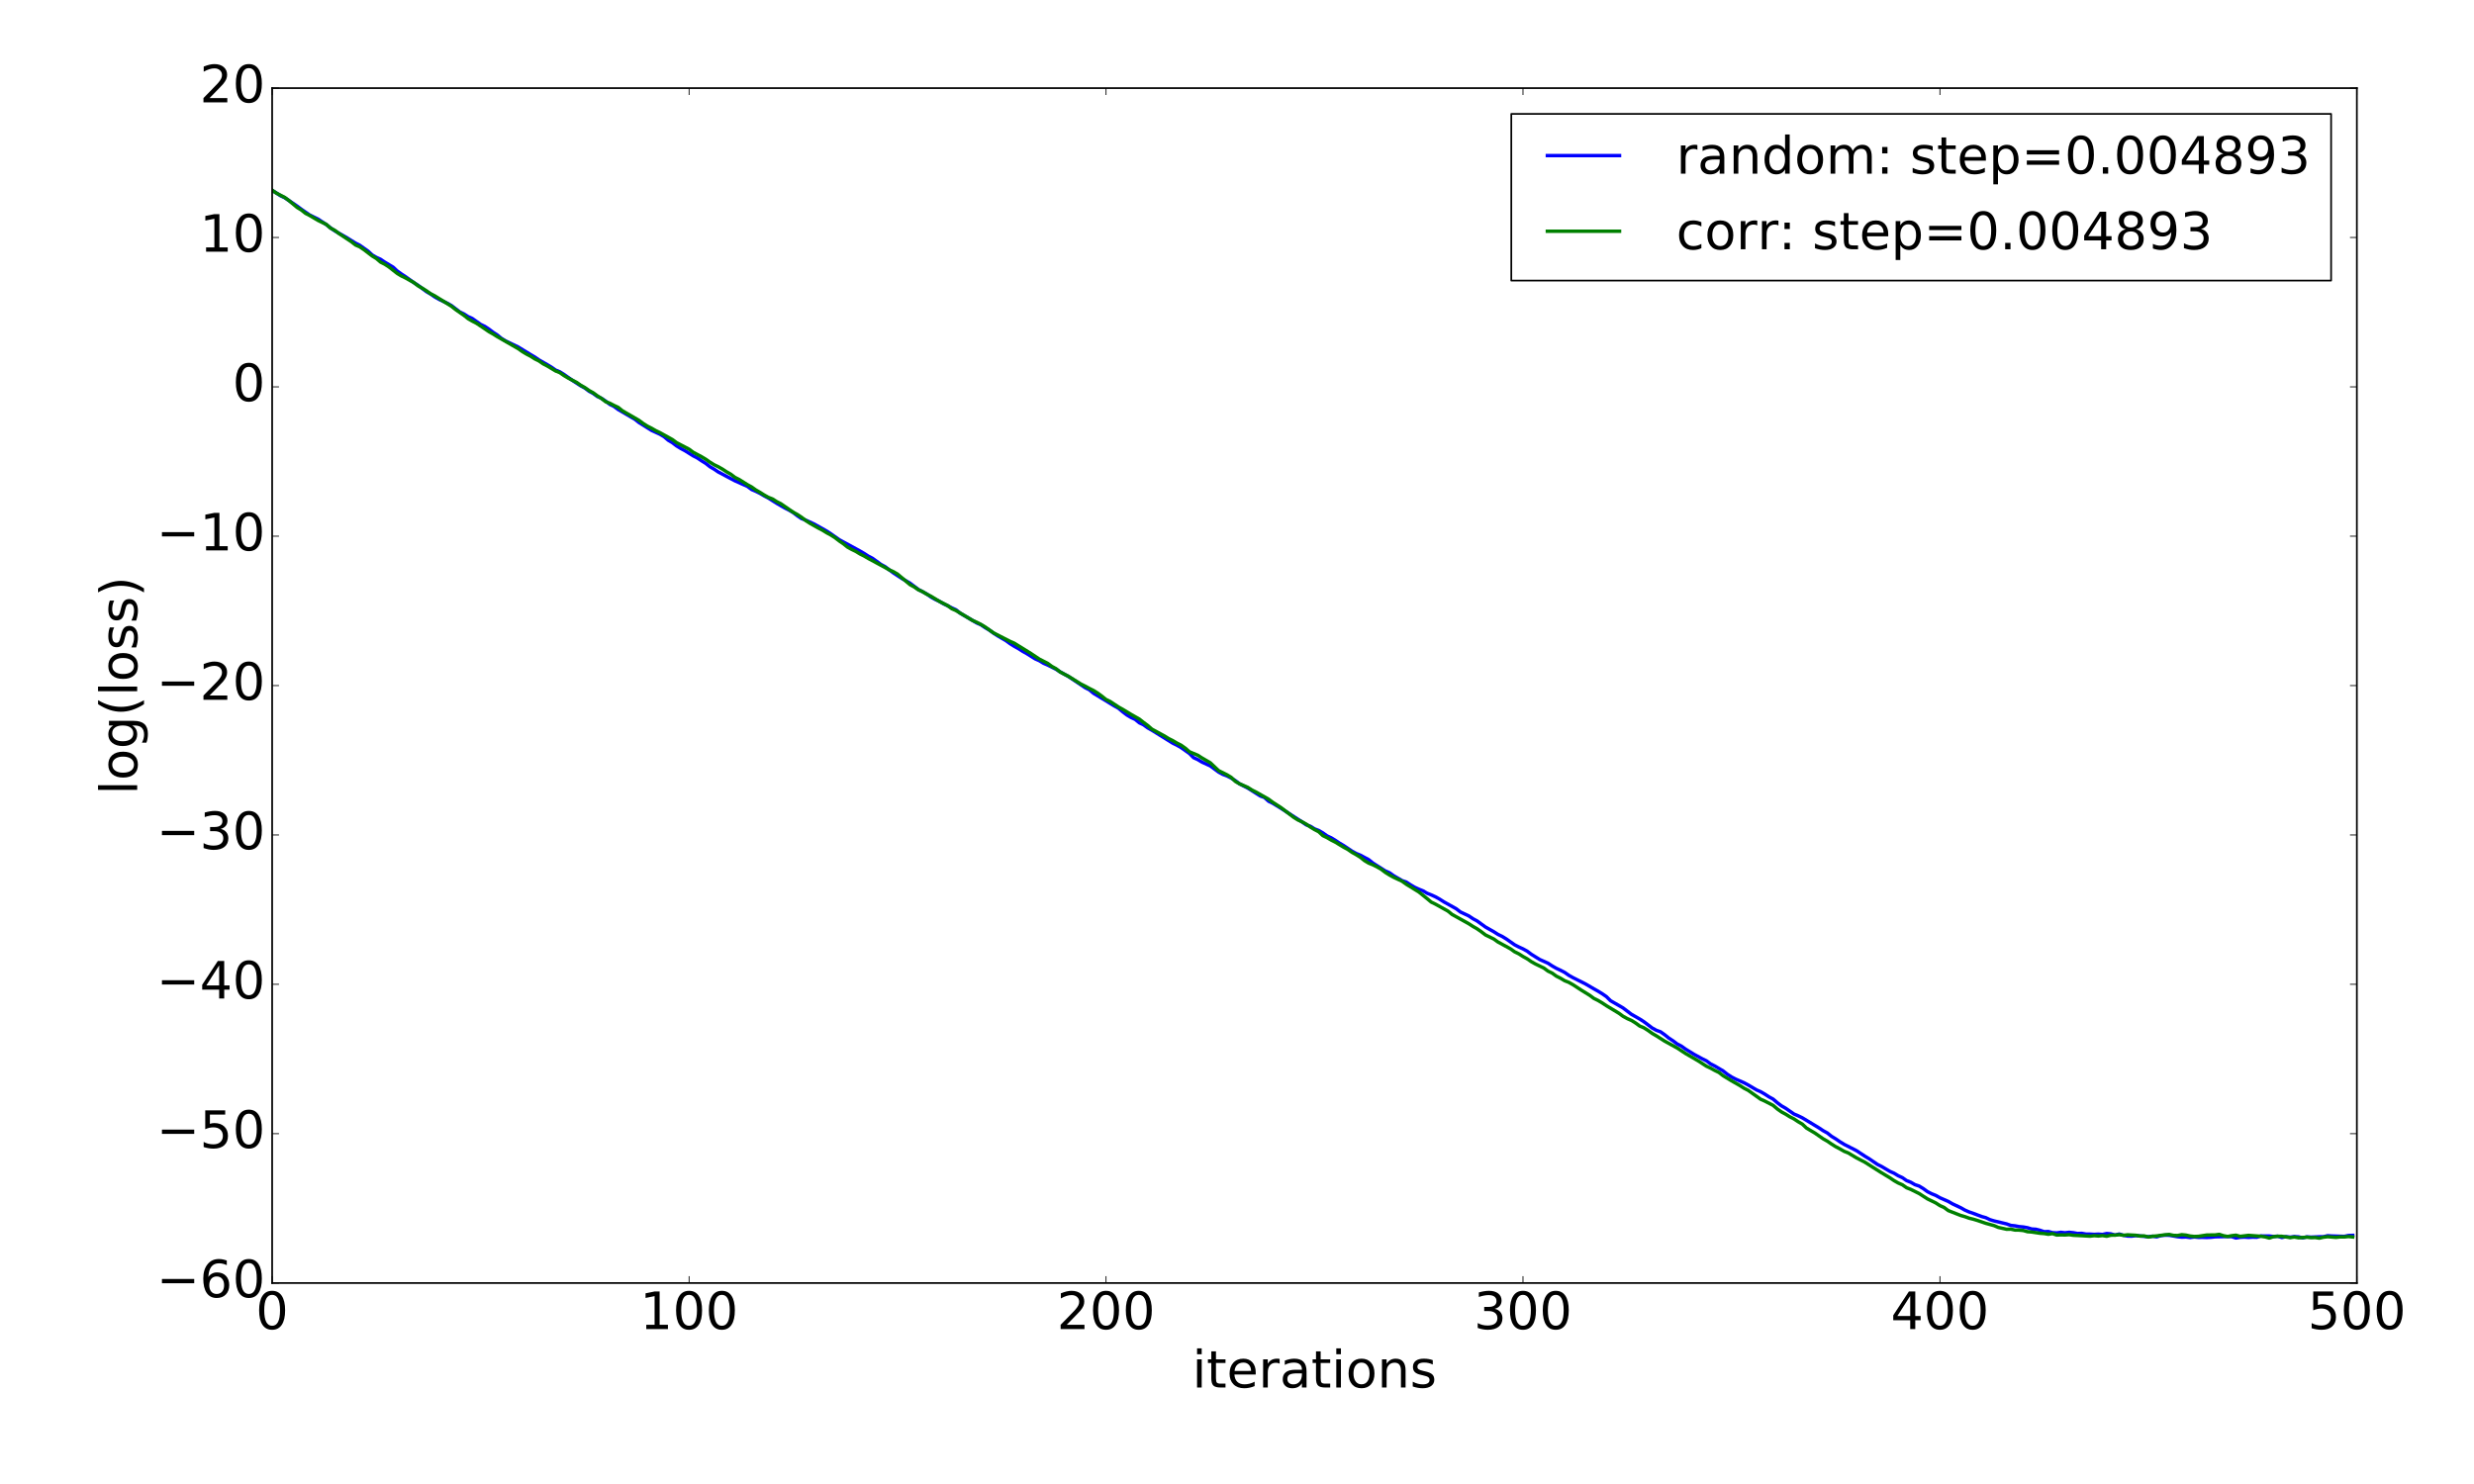 <?xml version="1.0" encoding="utf-8" standalone="no"?>
<!DOCTYPE svg PUBLIC "-//W3C//DTD SVG 1.1//EN"
  "http://www.w3.org/Graphics/SVG/1.1/DTD/svg11.dtd">
<!-- Created with matplotlib (http://matplotlib.org/) -->
<svg height="864pt" version="1.1" viewBox="0 0 1440 864" width="1440pt" xmlns="http://www.w3.org/2000/svg" xmlns:xlink="http://www.w3.org/1999/xlink">
 <defs>
  <style type="text/css">
*{stroke-linecap:butt;stroke-linejoin:round;stroke-miterlimit:100000;}
  </style>
 </defs>
 <g id="figure_1">
  <g id="patch_1">
   <path d="M 0 864 
L 1440 864 
L 1440 0 
L 0 0 
z
" style="fill:#ffffff;"/>
  </g>
  <g id="axes_1">
   <g id="patch_2">
    <path d="M 158.4 747 
L 1371.825 747 
L 1371.825 51.3 
L 158.4 51.3 
z
" style="fill:#ffffff;"/>
   </g>
   <g id="line2d_1">
    <path clip-path="url(#pa717df3490)" d="M 158.4 110.911 
L 160.827 112.339 
L 163.254 113.948 
L 165.681 115.076 
L 172.961 120.017 
L 175.388 121.822 
L 180.242 125.185 
L 185.095 127.55 
L 189.949 130.765 
L 192.376 132.673 
L 194.803 134.367 
L 202.083 138.533 
L 206.937 141.561 
L 209.364 142.785 
L 214.218 146.228 
L 216.644 148.445 
L 219.071 149.866 
L 221.498 150.966 
L 223.925 152.605 
L 228.779 155.528 
L 231.206 157.791 
L 233.632 159.522 
L 236.059 161.106 
L 240.913 164.573 
L 243.34 166.112 
L 248.193 169.77 
L 250.62 171.176 
L 253.047 172.857 
L 255.474 174.252 
L 260.328 176.541 
L 262.755 177.911 
L 267.608 181.632 
L 270.035 182.785 
L 272.462 184.354 
L 274.889 185.439 
L 279.743 188.875 
L 282.169 190.03 
L 284.596 191.643 
L 287.023 193.47 
L 289.45 195.059 
L 291.877 197.036 
L 294.304 198.512 
L 301.584 202.005 
L 308.865 206.463 
L 311.292 207.893 
L 313.718 209.556 
L 318.572 212.337 
L 320.999 213.797 
L 323.426 215.497 
L 325.853 216.487 
L 328.279 218.009 
L 333.133 221.452 
L 337.987 224.597 
L 340.414 225.904 
L 342.841 227.753 
L 345.267 229.065 
L 347.694 230.824 
L 350.121 231.926 
L 352.548 233.556 
L 354.975 235.44 
L 357.402 236.631 
L 359.829 238.432 
L 369.536 244.102 
L 371.963 246.018 
L 379.243 250.574 
L 384.097 252.792 
L 386.524 254.234 
L 388.951 256.301 
L 391.378 257.738 
L 393.804 259.614 
L 396.231 261.094 
L 398.658 262.386 
L 403.512 265.411 
L 405.939 266.653 
L 408.366 268.287 
L 410.792 269.787 
L 413.219 271.716 
L 415.646 273.149 
L 418.073 274.795 
L 425.353 278.658 
L 427.78 279.932 
L 435.061 283.179 
L 437.488 284.991 
L 439.915 286.032 
L 442.341 287.23 
L 444.768 288.671 
L 447.195 289.934 
L 452.049 293.003 
L 456.903 295.798 
L 459.329 297.031 
L 461.756 298.467 
L 464.183 300.343 
L 466.61 301.962 
L 469.037 302.87 
L 473.89 305.109 
L 478.744 307.815 
L 481.171 309.203 
L 483.598 310.778 
L 488.452 314.207 
L 500.586 320.825 
L 503.013 322.248 
L 505.44 323.825 
L 507.866 325.073 
L 512.72 328.599 
L 515.147 329.901 
L 520.001 333.555 
L 524.854 336.737 
L 529.708 339.553 
L 534.562 343.21 
L 539.415 345.826 
L 541.842 347.561 
L 544.269 348.94 
L 546.696 350.079 
L 549.123 351.504 
L 551.55 352.645 
L 553.977 353.917 
L 556.403 355.028 
L 558.83 356.971 
L 568.538 362.694 
L 570.965 363.756 
L 573.391 365.401 
L 575.818 366.84 
L 578.245 368.589 
L 580.672 370.173 
L 585.526 372.989 
L 587.952 374.764 
L 590.379 376.287 
L 592.806 377.63 
L 595.233 379.183 
L 597.66 380.543 
L 602.514 383.582 
L 604.94 384.654 
L 607.367 386.138 
L 609.794 387.179 
L 614.648 389.629 
L 617.075 391.18 
L 621.928 393.872 
L 631.636 400.375 
L 634.063 401.596 
L 636.489 403.621 
L 648.624 411.002 
L 651.051 412.362 
L 653.477 414.41 
L 655.904 416.269 
L 658.331 417.722 
L 660.758 418.844 
L 663.185 420.842 
L 665.612 421.994 
L 668.038 423.77 
L 670.465 425.141 
L 682.6 432.671 
L 685.026 433.843 
L 687.453 435.241 
L 692.307 438.673 
L 694.734 441.113 
L 697.161 442.233 
L 699.588 443.691 
L 704.441 445.91 
L 709.295 449.496 
L 711.722 450.828 
L 714.149 451.732 
L 716.576 452.979 
L 719.002 454.475 
L 721.429 456.342 
L 726.283 458.819 
L 733.563 463.42 
L 735.99 464.306 
L 738.417 466.5 
L 740.844 467.684 
L 745.698 470.662 
L 757.832 478.51 
L 760.259 480.212 
L 762.686 481.062 
L 765.112 482.566 
L 767.539 483.509 
L 769.966 484.925 
L 772.393 486.664 
L 774.82 487.786 
L 777.247 489.261 
L 779.674 490.899 
L 782.1 492.315 
L 786.954 495.566 
L 789.381 496.911 
L 791.808 497.908 
L 796.662 500.511 
L 799.088 502.478 
L 806.369 507.106 
L 808.796 508.161 
L 811.223 509.888 
L 816.076 512.708 
L 818.503 513.53 
L 820.93 515.119 
L 823.357 516.554 
L 825.784 517.677 
L 828.211 518.638 
L 830.637 520.051 
L 833.064 521.026 
L 835.491 522.127 
L 837.918 523.478 
L 840.345 525.036 
L 847.625 529.103 
L 850.052 530.962 
L 854.906 533.247 
L 857.333 534.881 
L 859.76 536.193 
L 864.613 539.721 
L 869.467 542.454 
L 871.894 544.017 
L 874.321 545.186 
L 876.748 546.674 
L 881.601 550.081 
L 884.028 551.328 
L 886.455 552.438 
L 888.882 553.771 
L 891.309 555.587 
L 896.162 558.617 
L 901.016 560.787 
L 903.443 562.373 
L 905.87 563.764 
L 908.297 564.898 
L 910.723 566.157 
L 913.15 567.847 
L 915.577 569.215 
L 922.858 572.874 
L 927.711 575.708 
L 930.138 577.067 
L 932.565 578.557 
L 934.992 580.228 
L 937.419 582.624 
L 942.273 585.418 
L 944.699 586.835 
L 949.553 590.518 
L 954.407 593.29 
L 956.834 594.85 
L 961.687 598.523 
L 964.114 599.859 
L 966.541 600.73 
L 968.968 602.46 
L 971.395 604.417 
L 973.822 606.001 
L 976.248 607.83 
L 978.675 609.075 
L 981.102 610.817 
L 985.956 613.802 
L 990.81 616.449 
L 993.236 617.624 
L 995.663 619.432 
L 998.09 620.632 
L 1002.944 623.504 
L 1005.371 625.419 
L 1007.798 627.002 
L 1010.224 628.263 
L 1015.078 630.374 
L 1017.505 631.667 
L 1022.359 634.542 
L 1024.785 635.601 
L 1027.212 637.011 
L 1029.639 638.595 
L 1032.066 639.92 
L 1034.493 642.018 
L 1036.92 643.839 
L 1039.347 645.232 
L 1044.2 648.598 
L 1046.627 649.633 
L 1049.054 650.809 
L 1058.761 656.681 
L 1061.188 658.3 
L 1063.615 659.637 
L 1066.042 661.572 
L 1068.469 663.056 
L 1070.896 664.716 
L 1073.322 666.216 
L 1080.603 669.938 
L 1085.457 673.143 
L 1087.884 674.6 
L 1092.737 677.906 
L 1095.164 679.128 
L 1100.018 681.992 
L 1102.445 683.061 
L 1104.871 684.536 
L 1107.298 685.642 
L 1109.725 687.353 
L 1112.152 688.305 
L 1114.579 689.712 
L 1117.006 690.528 
L 1119.433 691.989 
L 1121.859 693.766 
L 1124.286 695 
L 1126.713 695.977 
L 1129.14 697.35 
L 1133.994 699.478 
L 1136.421 700.876 
L 1141.274 703.158 
L 1143.701 704.55 
L 1146.128 705.607 
L 1148.555 706.435 
L 1153.409 708.276 
L 1155.835 708.939 
L 1158.262 710.109 
L 1160.689 710.839 
L 1167.97 712.57 
L 1170.396 713.446 
L 1172.823 713.685 
L 1175.25 714.146 
L 1177.677 714.36 
L 1180.104 714.792 
L 1182.531 715.524 
L 1184.958 715.679 
L 1187.384 716.269 
L 1189.811 717.102 
L 1192.238 717.007 
L 1194.665 717.667 
L 1197.092 717.815 
L 1199.519 717.47 
L 1201.946 717.737 
L 1204.372 717.455 
L 1206.799 717.698 
L 1209.226 718.158 
L 1211.653 718.057 
L 1214.08 718.488 
L 1216.507 718.516 
L 1218.933 718.659 
L 1221.36 718.532 
L 1223.787 718.711 
L 1226.214 718.172 
L 1228.641 718.376 
L 1231.068 719.072 
L 1233.495 718.471 
L 1235.921 719.183 
L 1238.348 719.637 
L 1240.775 719.697 
L 1243.202 719.381 
L 1250.483 720.049 
L 1252.909 719.723 
L 1255.336 720.101 
L 1257.763 719.356 
L 1260.19 719.155 
L 1262.617 719.181 
L 1267.47 720.027 
L 1269.897 720.285 
L 1272.324 720.184 
L 1274.751 720.494 
L 1277.178 720.185 
L 1279.605 720.419 
L 1282.032 720.386 
L 1284.458 720.465 
L 1286.885 720.356 
L 1289.312 720.079 
L 1296.593 719.919 
L 1299.02 719.99 
L 1301.446 720.781 
L 1303.873 720.378 
L 1306.3 720.246 
L 1308.727 720.426 
L 1311.154 720.265 
L 1313.581 720.334 
L 1316.007 719.592 
L 1320.861 719.625 
L 1323.288 719.901 
L 1325.715 719.703 
L 1328.142 720.489 
L 1330.569 719.998 
L 1332.995 720.28 
L 1335.422 719.963 
L 1337.849 720.107 
L 1340.276 720.687 
L 1342.703 720.105 
L 1345.13 720.265 
L 1349.983 720.059 
L 1352.41 720.038 
L 1354.837 719.446 
L 1357.264 719.609 
L 1364.544 719.832 
L 1366.971 719.309 
L 1369.398 719.236 
L 1369.398 719.236 
" style="fill:none;stroke:#0000ff;stroke-linecap:square;stroke-width:2.0;"/>
   </g>
   <g id="line2d_2">
    <path clip-path="url(#pa717df3490)" d="M 158.4 110.712 
L 160.827 112.415 
L 165.681 114.903 
L 168.107 116.7 
L 172.961 120.783 
L 175.388 122.25 
L 177.815 124.202 
L 180.242 125.435 
L 185.095 128.319 
L 189.949 130.663 
L 192.376 132.827 
L 194.803 134.074 
L 197.23 135.93 
L 204.51 140.735 
L 206.937 142.644 
L 209.364 143.694 
L 211.791 145.328 
L 216.644 149.041 
L 219.071 150.513 
L 221.498 152.599 
L 223.925 153.815 
L 226.352 155.396 
L 231.206 159.191 
L 233.632 160.666 
L 236.059 161.835 
L 240.913 164.531 
L 243.34 166.414 
L 245.767 167.779 
L 248.193 169.299 
L 250.62 170.997 
L 253.047 172.239 
L 260.328 176.777 
L 262.755 178.298 
L 265.181 180.222 
L 270.035 183.608 
L 272.462 185.543 
L 274.889 186.947 
L 277.316 188.203 
L 282.169 191.437 
L 284.596 193.107 
L 287.023 194.472 
L 289.45 196.015 
L 301.584 202.968 
L 304.011 204.675 
L 306.438 206.143 
L 308.865 207.399 
L 311.292 208.956 
L 313.718 210.154 
L 316.145 211.825 
L 318.572 213.091 
L 323.426 215.998 
L 325.853 216.969 
L 328.279 218.662 
L 330.706 220.105 
L 335.56 222.598 
L 337.987 224.283 
L 340.414 225.651 
L 342.841 227.338 
L 345.267 228.68 
L 347.694 230.466 
L 350.121 232.006 
L 352.548 233.898 
L 354.975 234.773 
L 357.402 236.045 
L 359.829 237.179 
L 362.255 239.147 
L 371.963 244.767 
L 374.39 246.581 
L 376.817 248.105 
L 379.243 249.323 
L 381.67 250.73 
L 384.097 251.883 
L 388.951 254.572 
L 391.378 255.921 
L 393.804 257.723 
L 401.085 261.534 
L 403.512 263.337 
L 408.366 265.923 
L 410.792 267.375 
L 413.219 269.081 
L 415.646 270.578 
L 418.073 271.742 
L 420.5 273.117 
L 422.927 274.718 
L 425.353 276.088 
L 427.78 277.936 
L 430.207 279.152 
L 435.061 282.206 
L 437.488 283.521 
L 439.915 285.261 
L 442.341 286.65 
L 444.768 288.181 
L 447.195 289.552 
L 449.622 290.491 
L 452.049 292.042 
L 454.476 293.259 
L 459.329 296.609 
L 461.756 298.258 
L 464.183 299.596 
L 466.61 301.205 
L 469.037 303.115 
L 471.464 304.696 
L 476.317 307.429 
L 478.744 308.686 
L 481.171 310.184 
L 483.598 311.497 
L 486.025 313.038 
L 488.452 314.927 
L 490.878 316.568 
L 493.305 318.525 
L 495.732 319.873 
L 498.159 321.04 
L 500.586 322.534 
L 503.013 323.737 
L 505.44 325.173 
L 515.147 330.396 
L 517.574 331.767 
L 520.001 332.83 
L 522.428 334.25 
L 529.708 340.413 
L 532.135 341.725 
L 534.562 343.409 
L 536.989 344.453 
L 539.415 345.951 
L 541.842 347.122 
L 546.696 350.088 
L 551.55 352.575 
L 553.977 354.393 
L 556.403 355.458 
L 566.111 361.258 
L 568.538 362.315 
L 570.965 363.541 
L 573.391 365 
L 578.245 368.451 
L 587.952 373.435 
L 590.379 374.484 
L 600.087 380.499 
L 604.94 383.73 
L 609.794 386.196 
L 612.221 387.983 
L 614.648 389.314 
L 617.075 391.248 
L 621.928 393.772 
L 629.209 398.29 
L 631.636 399.484 
L 634.063 400.813 
L 636.489 402.011 
L 638.916 403.548 
L 641.343 405.316 
L 643.77 407.266 
L 646.197 408.428 
L 651.051 411.644 
L 653.477 412.986 
L 658.331 415.927 
L 663.185 418.684 
L 665.612 420.612 
L 668.038 422.398 
L 670.465 424.515 
L 675.319 427.163 
L 677.746 428.473 
L 680.173 429.987 
L 682.6 431.19 
L 685.026 432.635 
L 687.453 433.856 
L 689.88 435.579 
L 692.307 437.685 
L 697.161 439.713 
L 699.588 441.273 
L 704.441 444.087 
L 709.295 448.665 
L 714.149 451.081 
L 716.576 452.546 
L 719.002 454.922 
L 721.429 456.305 
L 726.283 458.417 
L 728.71 459.973 
L 731.137 461.176 
L 738.417 465.315 
L 740.844 467.12 
L 745.698 470.263 
L 752.978 475.838 
L 755.405 477.365 
L 757.832 478.47 
L 760.259 479.787 
L 762.686 481.507 
L 765.112 482.971 
L 767.539 484.239 
L 769.966 486.507 
L 772.393 487.663 
L 774.82 489.089 
L 777.247 490.316 
L 782.1 493.261 
L 784.527 494.575 
L 786.954 496.248 
L 789.381 497.608 
L 791.808 499.124 
L 794.235 501.07 
L 796.662 502.518 
L 799.088 503.496 
L 801.515 504.712 
L 803.942 506.105 
L 806.369 507.949 
L 808.796 509.454 
L 811.223 510.794 
L 816.076 513.051 
L 818.503 514.807 
L 825.784 519.282 
L 830.637 523.18 
L 833.064 525.216 
L 835.491 526.392 
L 842.772 530.441 
L 845.199 532.418 
L 854.906 537.8 
L 857.333 539.373 
L 859.76 540.766 
L 862.187 542.46 
L 864.613 544.325 
L 869.467 546.706 
L 871.894 548.443 
L 879.174 552.417 
L 881.601 554.145 
L 884.028 555.334 
L 886.455 556.879 
L 888.882 558.226 
L 891.309 559.895 
L 893.736 561.254 
L 898.589 563.591 
L 901.016 565.392 
L 903.443 566.556 
L 905.87 568.318 
L 908.297 569.537 
L 910.723 570.984 
L 913.15 571.945 
L 915.577 573.325 
L 920.431 576.483 
L 925.285 579.481 
L 927.711 581.275 
L 930.138 582.475 
L 932.565 583.913 
L 934.992 585.522 
L 942.273 589.918 
L 944.699 591.694 
L 947.126 593.03 
L 949.553 594.097 
L 951.98 595.596 
L 954.407 597.373 
L 956.834 598.39 
L 959.26 599.935 
L 961.687 601.677 
L 964.114 603.1 
L 968.968 606.187 
L 976.248 610.179 
L 981.102 613.379 
L 988.383 617.611 
L 993.236 620.755 
L 995.663 621.89 
L 998.09 623.227 
L 1000.517 624.402 
L 1002.944 626.295 
L 1007.798 629.236 
L 1012.651 631.993 
L 1015.078 633.551 
L 1017.505 634.802 
L 1024.785 639.989 
L 1027.212 641.058 
L 1032.066 643.577 
L 1034.493 645.659 
L 1036.92 647.377 
L 1039.347 648.691 
L 1041.773 650.21 
L 1044.2 651.448 
L 1046.627 653.069 
L 1049.054 654.478 
L 1051.481 656.788 
L 1056.334 659.651 
L 1061.188 663.029 
L 1063.615 664.407 
L 1066.042 666.08 
L 1068.469 667.604 
L 1070.896 668.866 
L 1073.322 670.277 
L 1075.749 671.241 
L 1080.603 674.141 
L 1085.457 676.648 
L 1090.31 679.742 
L 1095.164 682.809 
L 1100.018 685.721 
L 1102.445 687.378 
L 1104.871 688.755 
L 1107.298 689.807 
L 1109.725 691.515 
L 1112.152 692.471 
L 1117.006 694.872 
L 1121.859 697.992 
L 1126.713 700.352 
L 1129.14 701.918 
L 1131.567 703.002 
L 1133.994 704.817 
L 1141.274 707.668 
L 1143.701 708.362 
L 1146.128 709.238 
L 1148.555 709.836 
L 1150.982 710.569 
L 1155.835 712.234 
L 1160.689 713.569 
L 1163.116 714.608 
L 1167.97 715.688 
L 1170.396 715.629 
L 1172.823 716.147 
L 1175.25 716.182 
L 1177.677 716.417 
L 1180.104 717.105 
L 1182.531 717.281 
L 1187.384 718.01 
L 1189.811 718.189 
L 1192.238 718.595 
L 1194.665 718.216 
L 1197.092 719.043 
L 1199.519 718.947 
L 1201.946 719.006 
L 1204.372 718.83 
L 1206.799 719.193 
L 1211.653 719.431 
L 1216.507 719.707 
L 1218.933 719.414 
L 1221.36 719.612 
L 1223.787 719.356 
L 1226.214 719.746 
L 1228.641 719.147 
L 1231.068 719.114 
L 1233.495 718.825 
L 1235.921 719.208 
L 1238.348 718.927 
L 1243.202 719.19 
L 1245.629 719.642 
L 1248.056 719.554 
L 1250.483 720.215 
L 1252.909 719.77 
L 1255.336 719.561 
L 1260.19 718.908 
L 1262.617 718.709 
L 1265.044 719.24 
L 1267.47 719.322 
L 1269.897 718.849 
L 1272.324 719.083 
L 1274.751 719.621 
L 1277.178 719.885 
L 1279.605 719.791 
L 1284.458 719.046 
L 1289.312 718.989 
L 1291.739 718.661 
L 1294.166 719.443 
L 1296.593 719.899 
L 1299.02 719.429 
L 1301.446 719.146 
L 1303.873 719.834 
L 1308.727 719.239 
L 1316.007 719.771 
L 1318.434 720.133 
L 1320.861 720.82 
L 1323.288 719.993 
L 1325.715 719.774 
L 1328.142 719.786 
L 1332.995 720.544 
L 1335.422 720.21 
L 1337.849 720.648 
L 1342.703 720.312 
L 1345.13 720.552 
L 1347.556 720.491 
L 1349.983 720.871 
L 1352.41 720.295 
L 1354.837 720.022 
L 1359.691 720.408 
L 1362.118 720.137 
L 1364.544 720.155 
L 1366.971 719.914 
L 1369.398 720.172 
L 1369.398 720.172 
" style="fill:none;stroke:#008000;stroke-linecap:square;stroke-width:2.0;"/>
   </g>
   <g id="patch_3">
    <path d="M 158.4 51.3 
L 1371.825 51.3 
" style="fill:none;stroke:#000000;stroke-linecap:square;stroke-linejoin:miter;"/>
   </g>
   <g id="patch_4">
    <path d="M 1371.825 747 
L 1371.825 51.3 
" style="fill:none;stroke:#000000;stroke-linecap:square;stroke-linejoin:miter;"/>
   </g>
   <g id="patch_5">
    <path d="M 158.4 747 
L 1371.825 747 
" style="fill:none;stroke:#000000;stroke-linecap:square;stroke-linejoin:miter;"/>
   </g>
   <g id="patch_6">
    <path d="M 158.4 747 
L 158.4 51.3 
" style="fill:none;stroke:#000000;stroke-linecap:square;stroke-linejoin:miter;"/>
   </g>
   <g id="matplotlib.axis_1">
    <g id="xtick_1">
     <g id="line2d_3">
      <defs>
       <path d="M 0 0 
L 0 -4 
" id="mb5f4d00de8" style="stroke:#000000;stroke-width:0.5;"/>
      </defs>
      <g>
       <use style="stroke:#000000;stroke-width:0.5;" x="158.4" xlink:href="#mb5f4d00de8" y="747.0"/>
      </g>
     </g>
     <g id="line2d_4">
      <defs>
       <path d="M 0 0 
L 0 4 
" id="m6bc906fb38" style="stroke:#000000;stroke-width:0.5;"/>
      </defs>
      <g>
       <use style="stroke:#000000;stroke-width:0.5;" x="158.4" xlink:href="#m6bc906fb38" y="51.3"/>
      </g>
     </g>
     <g id="text_1">
      <!-- 0 -->
      <defs>
       <path d="M 31.781 66.406 
Q 24.172 66.406 20.328 58.906 
Q 16.5 51.422 16.5 36.375 
Q 16.5 21.391 20.328 13.891 
Q 24.172 6.391 31.781 6.391 
Q 39.453 6.391 43.281 13.891 
Q 47.125 21.391 47.125 36.375 
Q 47.125 51.422 43.281 58.906 
Q 39.453 66.406 31.781 66.406 
M 31.781 74.219 
Q 44.047 74.219 50.516 64.516 
Q 56.984 54.828 56.984 36.375 
Q 56.984 17.969 50.516 8.266 
Q 44.047 -1.422 31.781 -1.422 
Q 19.531 -1.422 13.062 8.266 
Q 6.594 17.969 6.594 36.375 
Q 6.594 54.828 13.062 64.516 
Q 19.531 74.219 31.781 74.219 
" id="BitstreamVeraSans-Roman-30"/>
      </defs>
      <g transform="translate(148.856 773.795)scale(0.3 -0.3)">
       <use xlink:href="#BitstreamVeraSans-Roman-30"/>
      </g>
     </g>
    </g>
    <g id="xtick_2">
     <g id="line2d_5">
      <g>
       <use style="stroke:#000000;stroke-width:0.5;" x="401.085" xlink:href="#mb5f4d00de8" y="747.0"/>
      </g>
     </g>
     <g id="line2d_6">
      <g>
       <use style="stroke:#000000;stroke-width:0.5;" x="401.085" xlink:href="#m6bc906fb38" y="51.3"/>
      </g>
     </g>
     <g id="text_2">
      <!-- 100 -->
      <defs>
       <path d="M 12.406 8.297 
L 28.516 8.297 
L 28.516 63.922 
L 10.984 60.406 
L 10.984 69.391 
L 28.422 72.906 
L 38.281 72.906 
L 38.281 8.297 
L 54.391 8.297 
L 54.391 0 
L 12.406 0 
z
" id="BitstreamVeraSans-Roman-31"/>
      </defs>
      <g transform="translate(372.454 773.795)scale(0.3 -0.3)">
       <use xlink:href="#BitstreamVeraSans-Roman-31"/>
       <use x="63.623" xlink:href="#BitstreamVeraSans-Roman-30"/>
       <use x="127.246" xlink:href="#BitstreamVeraSans-Roman-30"/>
      </g>
     </g>
    </g>
    <g id="xtick_3">
     <g id="line2d_7">
      <g>
       <use style="stroke:#000000;stroke-width:0.5;" x="643.77" xlink:href="#mb5f4d00de8" y="747.0"/>
      </g>
     </g>
     <g id="line2d_8">
      <g>
       <use style="stroke:#000000;stroke-width:0.5;" x="643.77" xlink:href="#m6bc906fb38" y="51.3"/>
      </g>
     </g>
     <g id="text_3">
      <!-- 200 -->
      <defs>
       <path d="M 19.188 8.297 
L 53.609 8.297 
L 53.609 0 
L 7.328 0 
L 7.328 8.297 
Q 12.938 14.109 22.625 23.891 
Q 32.328 33.688 34.812 36.531 
Q 39.547 41.844 41.422 45.531 
Q 43.312 49.219 43.312 52.781 
Q 43.312 58.594 39.234 62.25 
Q 35.156 65.922 28.609 65.922 
Q 23.969 65.922 18.812 64.312 
Q 13.672 62.703 7.812 59.422 
L 7.812 69.391 
Q 13.766 71.781 18.938 73 
Q 24.125 74.219 28.422 74.219 
Q 39.75 74.219 46.484 68.547 
Q 53.219 62.891 53.219 53.422 
Q 53.219 48.922 51.531 44.891 
Q 49.859 40.875 45.406 35.406 
Q 44.188 33.984 37.641 27.219 
Q 31.109 20.453 19.188 8.297 
" id="BitstreamVeraSans-Roman-32"/>
      </defs>
      <g transform="translate(615.139 773.795)scale(0.3 -0.3)">
       <use xlink:href="#BitstreamVeraSans-Roman-32"/>
       <use x="63.623" xlink:href="#BitstreamVeraSans-Roman-30"/>
       <use x="127.246" xlink:href="#BitstreamVeraSans-Roman-30"/>
      </g>
     </g>
    </g>
    <g id="xtick_4">
     <g id="line2d_9">
      <g>
       <use style="stroke:#000000;stroke-width:0.5;" x="886.455" xlink:href="#mb5f4d00de8" y="747.0"/>
      </g>
     </g>
     <g id="line2d_10">
      <g>
       <use style="stroke:#000000;stroke-width:0.5;" x="886.455" xlink:href="#m6bc906fb38" y="51.3"/>
      </g>
     </g>
     <g id="text_4">
      <!-- 300 -->
      <defs>
       <path d="M 40.578 39.312 
Q 47.656 37.797 51.625 33 
Q 55.609 28.219 55.609 21.188 
Q 55.609 10.406 48.188 4.484 
Q 40.766 -1.422 27.094 -1.422 
Q 22.516 -1.422 17.656 -0.516 
Q 12.797 0.391 7.625 2.203 
L 7.625 11.719 
Q 11.719 9.328 16.594 8.109 
Q 21.484 6.891 26.812 6.891 
Q 36.078 6.891 40.938 10.547 
Q 45.797 14.203 45.797 21.188 
Q 45.797 27.641 41.281 31.266 
Q 36.766 34.906 28.719 34.906 
L 20.219 34.906 
L 20.219 43.016 
L 29.109 43.016 
Q 36.375 43.016 40.234 45.922 
Q 44.094 48.828 44.094 54.297 
Q 44.094 59.906 40.109 62.906 
Q 36.141 65.922 28.719 65.922 
Q 24.656 65.922 20.016 65.031 
Q 15.375 64.156 9.812 62.312 
L 9.812 71.094 
Q 15.438 72.656 20.344 73.438 
Q 25.25 74.219 29.594 74.219 
Q 40.828 74.219 47.359 69.109 
Q 53.906 64.016 53.906 55.328 
Q 53.906 49.266 50.438 45.094 
Q 46.969 40.922 40.578 39.312 
" id="BitstreamVeraSans-Roman-33"/>
      </defs>
      <g transform="translate(857.824 773.795)scale(0.3 -0.3)">
       <use xlink:href="#BitstreamVeraSans-Roman-33"/>
       <use x="63.623" xlink:href="#BitstreamVeraSans-Roman-30"/>
       <use x="127.246" xlink:href="#BitstreamVeraSans-Roman-30"/>
      </g>
     </g>
    </g>
    <g id="xtick_5">
     <g id="line2d_11">
      <g>
       <use style="stroke:#000000;stroke-width:0.5;" x="1129.14" xlink:href="#mb5f4d00de8" y="747.0"/>
      </g>
     </g>
     <g id="line2d_12">
      <g>
       <use style="stroke:#000000;stroke-width:0.5;" x="1129.14" xlink:href="#m6bc906fb38" y="51.3"/>
      </g>
     </g>
     <g id="text_5">
      <!-- 400 -->
      <defs>
       <path d="M 37.797 64.312 
L 12.891 25.391 
L 37.797 25.391 
z
M 35.203 72.906 
L 47.609 72.906 
L 47.609 25.391 
L 58.016 25.391 
L 58.016 17.188 
L 47.609 17.188 
L 47.609 0 
L 37.797 0 
L 37.797 17.188 
L 4.891 17.188 
L 4.891 26.703 
z
" id="BitstreamVeraSans-Roman-34"/>
      </defs>
      <g transform="translate(1100.509 773.795)scale(0.3 -0.3)">
       <use xlink:href="#BitstreamVeraSans-Roman-34"/>
       <use x="63.623" xlink:href="#BitstreamVeraSans-Roman-30"/>
       <use x="127.246" xlink:href="#BitstreamVeraSans-Roman-30"/>
      </g>
     </g>
    </g>
    <g id="xtick_6">
     <g id="line2d_13">
      <g>
       <use style="stroke:#000000;stroke-width:0.5;" x="1371.825" xlink:href="#mb5f4d00de8" y="747.0"/>
      </g>
     </g>
     <g id="line2d_14">
      <g>
       <use style="stroke:#000000;stroke-width:0.5;" x="1371.825" xlink:href="#m6bc906fb38" y="51.3"/>
      </g>
     </g>
     <g id="text_6">
      <!-- 500 -->
      <defs>
       <path d="M 10.797 72.906 
L 49.516 72.906 
L 49.516 64.594 
L 19.828 64.594 
L 19.828 46.734 
Q 21.969 47.469 24.109 47.828 
Q 26.266 48.188 28.422 48.188 
Q 40.625 48.188 47.75 41.5 
Q 54.891 34.812 54.891 23.391 
Q 54.891 11.625 47.562 5.094 
Q 40.234 -1.422 26.906 -1.422 
Q 22.312 -1.422 17.547 -0.641 
Q 12.797 0.141 7.719 1.703 
L 7.719 11.625 
Q 12.109 9.234 16.797 8.062 
Q 21.484 6.891 26.703 6.891 
Q 35.156 6.891 40.078 11.328 
Q 45.016 15.766 45.016 23.391 
Q 45.016 31 40.078 35.438 
Q 35.156 39.891 26.703 39.891 
Q 22.75 39.891 18.812 39.016 
Q 14.891 38.141 10.797 36.281 
z
" id="BitstreamVeraSans-Roman-35"/>
      </defs>
      <g transform="translate(1343.194 773.795)scale(0.3 -0.3)">
       <use xlink:href="#BitstreamVeraSans-Roman-35"/>
       <use x="63.623" xlink:href="#BitstreamVeraSans-Roman-30"/>
       <use x="127.246" xlink:href="#BitstreamVeraSans-Roman-30"/>
      </g>
     </g>
    </g>
    <g id="text_7">
     <!-- iterations -->
     <defs>
      <path d="M 54.891 33.016 
L 54.891 0 
L 45.906 0 
L 45.906 32.719 
Q 45.906 40.484 42.875 44.328 
Q 39.844 48.188 33.797 48.188 
Q 26.516 48.188 22.312 43.547 
Q 18.109 38.922 18.109 30.906 
L 18.109 0 
L 9.078 0 
L 9.078 54.688 
L 18.109 54.688 
L 18.109 46.188 
Q 21.344 51.125 25.703 53.562 
Q 30.078 56 35.797 56 
Q 45.219 56 50.047 50.172 
Q 54.891 44.344 54.891 33.016 
" id="BitstreamVeraSans-Roman-6e"/>
      <path d="M 34.281 27.484 
Q 23.391 27.484 19.188 25 
Q 14.984 22.516 14.984 16.5 
Q 14.984 11.719 18.141 8.906 
Q 21.297 6.109 26.703 6.109 
Q 34.188 6.109 38.703 11.406 
Q 43.219 16.703 43.219 25.484 
L 43.219 27.484 
z
M 52.203 31.203 
L 52.203 0 
L 43.219 0 
L 43.219 8.297 
Q 40.141 3.328 35.547 0.953 
Q 30.953 -1.422 24.312 -1.422 
Q 15.922 -1.422 10.953 3.297 
Q 6 8.016 6 15.922 
Q 6 25.141 12.172 29.828 
Q 18.359 34.516 30.609 34.516 
L 43.219 34.516 
L 43.219 35.406 
Q 43.219 41.609 39.141 45 
Q 35.062 48.391 27.688 48.391 
Q 23 48.391 18.547 47.266 
Q 14.109 46.141 10.016 43.891 
L 10.016 52.203 
Q 14.938 54.109 19.578 55.047 
Q 24.219 56 28.609 56 
Q 40.484 56 46.344 49.844 
Q 52.203 43.703 52.203 31.203 
" id="BitstreamVeraSans-Roman-61"/>
      <path d="M 30.609 48.391 
Q 23.391 48.391 19.188 42.75 
Q 14.984 37.109 14.984 27.297 
Q 14.984 17.484 19.156 11.844 
Q 23.344 6.203 30.609 6.203 
Q 37.797 6.203 41.984 11.859 
Q 46.188 17.531 46.188 27.297 
Q 46.188 37.016 41.984 42.703 
Q 37.797 48.391 30.609 48.391 
M 30.609 56 
Q 42.328 56 49.016 48.375 
Q 55.719 40.766 55.719 27.297 
Q 55.719 13.875 49.016 6.219 
Q 42.328 -1.422 30.609 -1.422 
Q 18.844 -1.422 12.172 6.219 
Q 5.516 13.875 5.516 27.297 
Q 5.516 40.766 12.172 48.375 
Q 18.844 56 30.609 56 
" id="BitstreamVeraSans-Roman-6f"/>
      <path d="M 9.422 54.688 
L 18.406 54.688 
L 18.406 0 
L 9.422 0 
z
M 9.422 75.984 
L 18.406 75.984 
L 18.406 64.594 
L 9.422 64.594 
z
" id="BitstreamVeraSans-Roman-69"/>
      <path d="M 56.203 29.594 
L 56.203 25.203 
L 14.891 25.203 
Q 15.484 15.922 20.484 11.062 
Q 25.484 6.203 34.422 6.203 
Q 39.594 6.203 44.453 7.469 
Q 49.312 8.734 54.109 11.281 
L 54.109 2.781 
Q 49.266 0.734 44.188 -0.344 
Q 39.109 -1.422 33.891 -1.422 
Q 20.797 -1.422 13.156 6.188 
Q 5.516 13.812 5.516 26.812 
Q 5.516 40.234 12.766 48.109 
Q 20.016 56 32.328 56 
Q 43.359 56 49.781 48.891 
Q 56.203 41.797 56.203 29.594 
M 47.219 32.234 
Q 47.125 39.594 43.094 43.984 
Q 39.062 48.391 32.422 48.391 
Q 24.906 48.391 20.391 44.141 
Q 15.875 39.891 15.188 32.172 
z
" id="BitstreamVeraSans-Roman-65"/>
      <path d="M 18.312 70.219 
L 18.312 54.688 
L 36.812 54.688 
L 36.812 47.703 
L 18.312 47.703 
L 18.312 18.016 
Q 18.312 11.328 20.141 9.422 
Q 21.969 7.516 27.594 7.516 
L 36.812 7.516 
L 36.812 0 
L 27.594 0 
Q 17.188 0 13.234 3.875 
Q 9.281 7.766 9.281 18.016 
L 9.281 47.703 
L 2.688 47.703 
L 2.688 54.688 
L 9.281 54.688 
L 9.281 70.219 
z
" id="BitstreamVeraSans-Roman-74"/>
      <path d="M 41.109 46.297 
Q 39.594 47.172 37.812 47.578 
Q 36.031 48 33.891 48 
Q 26.266 48 22.188 43.047 
Q 18.109 38.094 18.109 28.812 
L 18.109 0 
L 9.078 0 
L 9.078 54.688 
L 18.109 54.688 
L 18.109 46.188 
Q 20.953 51.172 25.484 53.578 
Q 30.031 56 36.531 56 
Q 37.453 56 38.578 55.875 
Q 39.703 55.766 41.062 55.516 
z
" id="BitstreamVeraSans-Roman-72"/>
      <path d="M 44.281 53.078 
L 44.281 44.578 
Q 40.484 46.531 36.375 47.5 
Q 32.281 48.484 27.875 48.484 
Q 21.188 48.484 17.844 46.438 
Q 14.5 44.391 14.5 40.281 
Q 14.5 37.156 16.891 35.375 
Q 19.281 33.594 26.516 31.984 
L 29.594 31.297 
Q 39.156 29.25 43.188 25.516 
Q 47.219 21.781 47.219 15.094 
Q 47.219 7.469 41.188 3.016 
Q 35.156 -1.422 24.609 -1.422 
Q 20.219 -1.422 15.453 -0.562 
Q 10.688 0.297 5.422 2 
L 5.422 11.281 
Q 10.406 8.688 15.234 7.391 
Q 20.062 6.109 24.812 6.109 
Q 31.156 6.109 34.562 8.281 
Q 37.984 10.453 37.984 14.406 
Q 37.984 18.062 35.516 20.016 
Q 33.062 21.969 24.703 23.781 
L 21.578 24.516 
Q 13.234 26.266 9.516 29.906 
Q 5.812 33.547 5.812 39.891 
Q 5.812 47.609 11.281 51.797 
Q 16.75 56 26.812 56 
Q 31.781 56 36.172 55.266 
Q 40.578 54.547 44.281 53.078 
" id="BitstreamVeraSans-Roman-73"/>
     </defs>
     <g transform="translate(693.93 807.83)scale(0.3 -0.3)">
      <use xlink:href="#BitstreamVeraSans-Roman-69"/>
      <use x="27.783" xlink:href="#BitstreamVeraSans-Roman-74"/>
      <use x="66.992" xlink:href="#BitstreamVeraSans-Roman-65"/>
      <use x="128.516" xlink:href="#BitstreamVeraSans-Roman-72"/>
      <use x="169.629" xlink:href="#BitstreamVeraSans-Roman-61"/>
      <use x="230.908" xlink:href="#BitstreamVeraSans-Roman-74"/>
      <use x="270.117" xlink:href="#BitstreamVeraSans-Roman-69"/>
      <use x="297.9" xlink:href="#BitstreamVeraSans-Roman-6f"/>
      <use x="359.082" xlink:href="#BitstreamVeraSans-Roman-6e"/>
      <use x="422.461" xlink:href="#BitstreamVeraSans-Roman-73"/>
     </g>
    </g>
   </g>
   <g id="matplotlib.axis_2">
    <g id="ytick_1">
     <g id="line2d_15">
      <defs>
       <path d="M 0 0 
L 4 0 
" id="m011ddb2138" style="stroke:#000000;stroke-width:0.5;"/>
      </defs>
      <g>
       <use style="stroke:#000000;stroke-width:0.5;" x="158.4" xlink:href="#m011ddb2138" y="747.0"/>
      </g>
     </g>
     <g id="line2d_16">
      <defs>
       <path d="M 0 0 
L -4 0 
" id="m5189dc602c" style="stroke:#000000;stroke-width:0.5;"/>
      </defs>
      <g>
       <use style="stroke:#000000;stroke-width:0.5;" x="1371.825" xlink:href="#m5189dc602c" y="747.0"/>
      </g>
     </g>
     <g id="text_8">
      <!-- −60 -->
      <defs>
       <path d="M 10.594 35.5 
L 73.188 35.5 
L 73.188 27.203 
L 10.594 27.203 
z
" id="BitstreamVeraSans-Roman-2212"/>
       <path d="M 33.016 40.375 
Q 26.375 40.375 22.484 35.828 
Q 18.609 31.297 18.609 23.391 
Q 18.609 15.531 22.484 10.953 
Q 26.375 6.391 33.016 6.391 
Q 39.656 6.391 43.531 10.953 
Q 47.406 15.531 47.406 23.391 
Q 47.406 31.297 43.531 35.828 
Q 39.656 40.375 33.016 40.375 
M 52.594 71.297 
L 52.594 62.312 
Q 48.875 64.062 45.094 64.984 
Q 41.312 65.922 37.594 65.922 
Q 27.828 65.922 22.672 59.328 
Q 17.531 52.734 16.797 39.406 
Q 19.672 43.656 24.016 45.922 
Q 28.375 48.188 33.594 48.188 
Q 44.578 48.188 50.953 41.516 
Q 57.328 34.859 57.328 23.391 
Q 57.328 12.156 50.688 5.359 
Q 44.047 -1.422 33.016 -1.422 
Q 20.359 -1.422 13.672 8.266 
Q 6.984 17.969 6.984 36.375 
Q 6.984 53.656 15.188 63.938 
Q 23.391 74.219 37.203 74.219 
Q 40.922 74.219 44.703 73.484 
Q 48.484 72.75 52.594 71.297 
" id="BitstreamVeraSans-Roman-36"/>
      </defs>
      <g transform="translate(91.086 755.278)scale(0.3 -0.3)">
       <use xlink:href="#BitstreamVeraSans-Roman-2212"/>
       <use x="83.789" xlink:href="#BitstreamVeraSans-Roman-36"/>
       <use x="147.412" xlink:href="#BitstreamVeraSans-Roman-30"/>
      </g>
     </g>
    </g>
    <g id="ytick_2">
     <g id="line2d_17">
      <g>
       <use style="stroke:#000000;stroke-width:0.5;" x="158.4" xlink:href="#m011ddb2138" y="660.038"/>
      </g>
     </g>
     <g id="line2d_18">
      <g>
       <use style="stroke:#000000;stroke-width:0.5;" x="1371.825" xlink:href="#m5189dc602c" y="660.038"/>
      </g>
     </g>
     <g id="text_9">
      <!-- −50 -->
      <g transform="translate(91.086 668.316)scale(0.3 -0.3)">
       <use xlink:href="#BitstreamVeraSans-Roman-2212"/>
       <use x="83.789" xlink:href="#BitstreamVeraSans-Roman-35"/>
       <use x="147.412" xlink:href="#BitstreamVeraSans-Roman-30"/>
      </g>
     </g>
    </g>
    <g id="ytick_3">
     <g id="line2d_19">
      <g>
       <use style="stroke:#000000;stroke-width:0.5;" x="158.4" xlink:href="#m011ddb2138" y="573.075"/>
      </g>
     </g>
     <g id="line2d_20">
      <g>
       <use style="stroke:#000000;stroke-width:0.5;" x="1371.825" xlink:href="#m5189dc602c" y="573.075"/>
      </g>
     </g>
     <g id="text_10">
      <!-- −40 -->
      <g transform="translate(91.086 581.353)scale(0.3 -0.3)">
       <use xlink:href="#BitstreamVeraSans-Roman-2212"/>
       <use x="83.789" xlink:href="#BitstreamVeraSans-Roman-34"/>
       <use x="147.412" xlink:href="#BitstreamVeraSans-Roman-30"/>
      </g>
     </g>
    </g>
    <g id="ytick_4">
     <g id="line2d_21">
      <g>
       <use style="stroke:#000000;stroke-width:0.5;" x="158.4" xlink:href="#m011ddb2138" y="486.113"/>
      </g>
     </g>
     <g id="line2d_22">
      <g>
       <use style="stroke:#000000;stroke-width:0.5;" x="1371.825" xlink:href="#m5189dc602c" y="486.113"/>
      </g>
     </g>
     <g id="text_11">
      <!-- −30 -->
      <g transform="translate(91.086 494.391)scale(0.3 -0.3)">
       <use xlink:href="#BitstreamVeraSans-Roman-2212"/>
       <use x="83.789" xlink:href="#BitstreamVeraSans-Roman-33"/>
       <use x="147.412" xlink:href="#BitstreamVeraSans-Roman-30"/>
      </g>
     </g>
    </g>
    <g id="ytick_5">
     <g id="line2d_23">
      <g>
       <use style="stroke:#000000;stroke-width:0.5;" x="158.4" xlink:href="#m011ddb2138" y="399.15"/>
      </g>
     </g>
     <g id="line2d_24">
      <g>
       <use style="stroke:#000000;stroke-width:0.5;" x="1371.825" xlink:href="#m5189dc602c" y="399.15"/>
      </g>
     </g>
     <g id="text_12">
      <!-- −20 -->
      <g transform="translate(91.086 407.428)scale(0.3 -0.3)">
       <use xlink:href="#BitstreamVeraSans-Roman-2212"/>
       <use x="83.789" xlink:href="#BitstreamVeraSans-Roman-32"/>
       <use x="147.412" xlink:href="#BitstreamVeraSans-Roman-30"/>
      </g>
     </g>
    </g>
    <g id="ytick_6">
     <g id="line2d_25">
      <g>
       <use style="stroke:#000000;stroke-width:0.5;" x="158.4" xlink:href="#m011ddb2138" y="312.188"/>
      </g>
     </g>
     <g id="line2d_26">
      <g>
       <use style="stroke:#000000;stroke-width:0.5;" x="1371.825" xlink:href="#m5189dc602c" y="312.188"/>
      </g>
     </g>
     <g id="text_13">
      <!-- −10 -->
      <g transform="translate(91.086 320.466)scale(0.3 -0.3)">
       <use xlink:href="#BitstreamVeraSans-Roman-2212"/>
       <use x="83.789" xlink:href="#BitstreamVeraSans-Roman-31"/>
       <use x="147.412" xlink:href="#BitstreamVeraSans-Roman-30"/>
      </g>
     </g>
    </g>
    <g id="ytick_7">
     <g id="line2d_27">
      <g>
       <use style="stroke:#000000;stroke-width:0.5;" x="158.4" xlink:href="#m011ddb2138" y="225.225"/>
      </g>
     </g>
     <g id="line2d_28">
      <g>
       <use style="stroke:#000000;stroke-width:0.5;" x="1371.825" xlink:href="#m5189dc602c" y="225.225"/>
      </g>
     </g>
     <g id="text_14">
      <!-- 0 -->
      <g transform="translate(135.312 233.503)scale(0.3 -0.3)">
       <use xlink:href="#BitstreamVeraSans-Roman-30"/>
      </g>
     </g>
    </g>
    <g id="ytick_8">
     <g id="line2d_29">
      <g>
       <use style="stroke:#000000;stroke-width:0.5;" x="158.4" xlink:href="#m011ddb2138" y="138.262"/>
      </g>
     </g>
     <g id="line2d_30">
      <g>
       <use style="stroke:#000000;stroke-width:0.5;" x="1371.825" xlink:href="#m5189dc602c" y="138.262"/>
      </g>
     </g>
     <g id="text_15">
      <!-- 10 -->
      <g transform="translate(116.225 146.541)scale(0.3 -0.3)">
       <use xlink:href="#BitstreamVeraSans-Roman-31"/>
       <use x="63.623" xlink:href="#BitstreamVeraSans-Roman-30"/>
      </g>
     </g>
    </g>
    <g id="ytick_9">
     <g id="line2d_31">
      <g>
       <use style="stroke:#000000;stroke-width:0.5;" x="158.4" xlink:href="#m011ddb2138" y="51.3"/>
      </g>
     </g>
     <g id="line2d_32">
      <g>
       <use style="stroke:#000000;stroke-width:0.5;" x="1371.825" xlink:href="#m5189dc602c" y="51.3"/>
      </g>
     </g>
     <g id="text_16">
      <!-- 20 -->
      <g transform="translate(116.225 59.578)scale(0.3 -0.3)">
       <use xlink:href="#BitstreamVeraSans-Roman-32"/>
       <use x="63.623" xlink:href="#BitstreamVeraSans-Roman-30"/>
      </g>
     </g>
    </g>
    <g id="text_17">
     <!-- log(loss) -->
     <defs>
      <path d="M 8.016 75.875 
L 15.828 75.875 
Q 23.141 64.359 26.781 53.312 
Q 30.422 42.281 30.422 31.391 
Q 30.422 20.453 26.781 9.375 
Q 23.141 -1.703 15.828 -13.188 
L 8.016 -13.188 
Q 14.5 -2 17.703 9.062 
Q 20.906 20.125 20.906 31.391 
Q 20.906 42.672 17.703 53.656 
Q 14.5 64.656 8.016 75.875 
" id="BitstreamVeraSans-Roman-29"/>
      <path d="M 31 75.875 
Q 24.469 64.656 21.281 53.656 
Q 18.109 42.672 18.109 31.391 
Q 18.109 20.125 21.312 9.062 
Q 24.516 -2 31 -13.188 
L 23.188 -13.188 
Q 15.875 -1.703 12.234 9.375 
Q 8.594 20.453 8.594 31.391 
Q 8.594 42.281 12.203 53.312 
Q 15.828 64.359 23.188 75.875 
z
" id="BitstreamVeraSans-Roman-28"/>
      <path d="M 45.406 27.984 
Q 45.406 37.75 41.375 43.109 
Q 37.359 48.484 30.078 48.484 
Q 22.859 48.484 18.828 43.109 
Q 14.797 37.75 14.797 27.984 
Q 14.797 18.266 18.828 12.891 
Q 22.859 7.516 30.078 7.516 
Q 37.359 7.516 41.375 12.891 
Q 45.406 18.266 45.406 27.984 
M 54.391 6.781 
Q 54.391 -7.172 48.188 -13.984 
Q 42 -20.797 29.203 -20.797 
Q 24.469 -20.797 20.266 -20.094 
Q 16.062 -19.391 12.109 -17.922 
L 12.109 -9.188 
Q 16.062 -11.328 19.922 -12.344 
Q 23.781 -13.375 27.781 -13.375 
Q 36.625 -13.375 41.016 -8.766 
Q 45.406 -4.156 45.406 5.172 
L 45.406 9.625 
Q 42.625 4.781 38.281 2.391 
Q 33.938 0 27.875 0 
Q 17.828 0 11.672 7.656 
Q 5.516 15.328 5.516 27.984 
Q 5.516 40.672 11.672 48.328 
Q 17.828 56 27.875 56 
Q 33.938 56 38.281 53.609 
Q 42.625 51.219 45.406 46.391 
L 45.406 54.688 
L 54.391 54.688 
z
" id="BitstreamVeraSans-Roman-67"/>
      <path d="M 9.422 75.984 
L 18.406 75.984 
L 18.406 0 
L 9.422 0 
z
" id="BitstreamVeraSans-Roman-6c"/>
     </defs>
     <g transform="translate(79.847 462.696)rotate(-90.0)scale(0.3 -0.3)">
      <use xlink:href="#BitstreamVeraSans-Roman-6c"/>
      <use x="27.783" xlink:href="#BitstreamVeraSans-Roman-6f"/>
      <use x="88.965" xlink:href="#BitstreamVeraSans-Roman-67"/>
      <use x="152.441" xlink:href="#BitstreamVeraSans-Roman-28"/>
      <use x="191.455" xlink:href="#BitstreamVeraSans-Roman-6c"/>
      <use x="219.238" xlink:href="#BitstreamVeraSans-Roman-6f"/>
      <use x="280.42" xlink:href="#BitstreamVeraSans-Roman-73"/>
      <use x="332.52" xlink:href="#BitstreamVeraSans-Roman-73"/>
      <use x="384.619" xlink:href="#BitstreamVeraSans-Roman-29"/>
     </g>
    </g>
   </g>
   <g id="legend_1">
    <g id="patch_7">
     <path d="M 879.652 163.369 
L 1356.825 163.369 
L 1356.825 66.3 
L 879.652 66.3 
z
" style="fill:#ffffff;stroke:#000000;stroke-linejoin:miter;"/>
    </g>
    <g id="line2d_33">
     <path d="M 900.652 90.595 
L 942.652 90.595 
" style="fill:none;stroke:#0000ff;stroke-linecap:square;stroke-width:2.0;"/>
    </g>
    <g id="line2d_34"/>
    <g id="text_18">
     <!-- random: step=0.004893 -->
     <defs>
      <path id="BitstreamVeraSans-Roman-20"/>
      <path d="M 52 44.188 
Q 55.375 50.25 60.062 53.125 
Q 64.75 56 71.094 56 
Q 79.641 56 84.281 50.016 
Q 88.922 44.047 88.922 33.016 
L 88.922 0 
L 79.891 0 
L 79.891 32.719 
Q 79.891 40.578 77.094 44.375 
Q 74.312 48.188 68.609 48.188 
Q 61.625 48.188 57.562 43.547 
Q 53.516 38.922 53.516 30.906 
L 53.516 0 
L 44.484 0 
L 44.484 32.719 
Q 44.484 40.625 41.703 44.406 
Q 38.922 48.188 33.109 48.188 
Q 26.219 48.188 22.156 43.531 
Q 18.109 38.875 18.109 30.906 
L 18.109 0 
L 9.078 0 
L 9.078 54.688 
L 18.109 54.688 
L 18.109 46.188 
Q 21.188 51.219 25.484 53.609 
Q 29.781 56 35.688 56 
Q 41.656 56 45.828 52.969 
Q 50 49.953 52 44.188 
" id="BitstreamVeraSans-Roman-6d"/>
      <path d="M 31.781 34.625 
Q 24.75 34.625 20.719 30.859 
Q 16.703 27.094 16.703 20.516 
Q 16.703 13.922 20.719 10.156 
Q 24.75 6.391 31.781 6.391 
Q 38.812 6.391 42.859 10.172 
Q 46.922 13.969 46.922 20.516 
Q 46.922 27.094 42.891 30.859 
Q 38.875 34.625 31.781 34.625 
M 21.922 38.812 
Q 15.578 40.375 12.031 44.719 
Q 8.5 49.078 8.5 55.328 
Q 8.5 64.062 14.719 69.141 
Q 20.953 74.219 31.781 74.219 
Q 42.672 74.219 48.875 69.141 
Q 55.078 64.062 55.078 55.328 
Q 55.078 49.078 51.531 44.719 
Q 48 40.375 41.703 38.812 
Q 48.828 37.156 52.797 32.312 
Q 56.781 27.484 56.781 20.516 
Q 56.781 9.906 50.312 4.234 
Q 43.844 -1.422 31.781 -1.422 
Q 19.734 -1.422 13.25 4.234 
Q 6.781 9.906 6.781 20.516 
Q 6.781 27.484 10.781 32.312 
Q 14.797 37.156 21.922 38.812 
M 18.312 54.391 
Q 18.312 48.734 21.844 45.562 
Q 25.391 42.391 31.781 42.391 
Q 38.141 42.391 41.719 45.562 
Q 45.312 48.734 45.312 54.391 
Q 45.312 60.062 41.719 63.234 
Q 38.141 66.406 31.781 66.406 
Q 25.391 66.406 21.844 63.234 
Q 18.312 60.062 18.312 54.391 
" id="BitstreamVeraSans-Roman-38"/>
      <path d="M 10.984 1.516 
L 10.984 10.5 
Q 14.703 8.734 18.5 7.812 
Q 22.312 6.891 25.984 6.891 
Q 35.75 6.891 40.891 13.453 
Q 46.047 20.016 46.781 33.406 
Q 43.953 29.203 39.594 26.953 
Q 35.25 24.703 29.984 24.703 
Q 19.047 24.703 12.672 31.312 
Q 6.297 37.938 6.297 49.422 
Q 6.297 60.641 12.938 67.422 
Q 19.578 74.219 30.609 74.219 
Q 43.266 74.219 49.922 64.516 
Q 56.594 54.828 56.594 36.375 
Q 56.594 19.141 48.406 8.859 
Q 40.234 -1.422 26.422 -1.422 
Q 22.703 -1.422 18.891 -0.688 
Q 15.094 0.047 10.984 1.516 
M 30.609 32.422 
Q 37.25 32.422 41.125 36.953 
Q 45.016 41.5 45.016 49.422 
Q 45.016 57.281 41.125 61.844 
Q 37.25 66.406 30.609 66.406 
Q 23.969 66.406 20.094 61.844 
Q 16.219 57.281 16.219 49.422 
Q 16.219 41.5 20.094 36.953 
Q 23.969 32.422 30.609 32.422 
" id="BitstreamVeraSans-Roman-39"/>
      <path d="M 11.719 12.406 
L 22.016 12.406 
L 22.016 0 
L 11.719 0 
z
M 11.719 51.703 
L 22.016 51.703 
L 22.016 39.312 
L 11.719 39.312 
z
" id="BitstreamVeraSans-Roman-3a"/>
      <path d="M 10.688 12.406 
L 21 12.406 
L 21 0 
L 10.688 0 
z
" id="BitstreamVeraSans-Roman-2e"/>
      <path d="M 10.594 45.406 
L 73.188 45.406 
L 73.188 37.203 
L 10.594 37.203 
z
M 10.594 25.484 
L 73.188 25.484 
L 73.188 17.188 
L 10.594 17.188 
z
" id="BitstreamVeraSans-Roman-3d"/>
      <path d="M 45.406 46.391 
L 45.406 75.984 
L 54.391 75.984 
L 54.391 0 
L 45.406 0 
L 45.406 8.203 
Q 42.578 3.328 38.25 0.953 
Q 33.938 -1.422 27.875 -1.422 
Q 17.969 -1.422 11.734 6.484 
Q 5.516 14.406 5.516 27.297 
Q 5.516 40.188 11.734 48.094 
Q 17.969 56 27.875 56 
Q 33.938 56 38.25 53.625 
Q 42.578 51.266 45.406 46.391 
M 14.797 27.297 
Q 14.797 17.391 18.875 11.75 
Q 22.953 6.109 30.078 6.109 
Q 37.203 6.109 41.297 11.75 
Q 45.406 17.391 45.406 27.297 
Q 45.406 37.203 41.297 42.844 
Q 37.203 48.484 30.078 48.484 
Q 22.953 48.484 18.875 42.844 
Q 14.797 37.203 14.797 27.297 
" id="BitstreamVeraSans-Roman-64"/>
      <path d="M 18.109 8.203 
L 18.109 -20.797 
L 9.078 -20.797 
L 9.078 54.688 
L 18.109 54.688 
L 18.109 46.391 
Q 20.953 51.266 25.266 53.625 
Q 29.594 56 35.594 56 
Q 45.562 56 51.781 48.094 
Q 58.016 40.188 58.016 27.297 
Q 58.016 14.406 51.781 6.484 
Q 45.562 -1.422 35.594 -1.422 
Q 29.594 -1.422 25.266 0.953 
Q 20.953 3.328 18.109 8.203 
M 48.688 27.297 
Q 48.688 37.203 44.609 42.844 
Q 40.531 48.484 33.406 48.484 
Q 26.266 48.484 22.188 42.844 
Q 18.109 37.203 18.109 27.297 
Q 18.109 17.391 22.188 11.75 
Q 26.266 6.109 33.406 6.109 
Q 40.531 6.109 44.609 11.75 
Q 48.688 17.391 48.688 27.297 
" id="BitstreamVeraSans-Roman-70"/>
     </defs>
     <g transform="translate(975.652 101.095)scale(0.3 -0.3)">
      <use xlink:href="#BitstreamVeraSans-Roman-72"/>
      <use x="41.113" xlink:href="#BitstreamVeraSans-Roman-61"/>
      <use x="102.393" xlink:href="#BitstreamVeraSans-Roman-6e"/>
      <use x="165.771" xlink:href="#BitstreamVeraSans-Roman-64"/>
      <use x="229.248" xlink:href="#BitstreamVeraSans-Roman-6f"/>
      <use x="290.43" xlink:href="#BitstreamVeraSans-Roman-6d"/>
      <use x="387.842" xlink:href="#BitstreamVeraSans-Roman-3a"/>
      <use x="421.533" xlink:href="#BitstreamVeraSans-Roman-20"/>
      <use x="453.32" xlink:href="#BitstreamVeraSans-Roman-73"/>
      <use x="505.42" xlink:href="#BitstreamVeraSans-Roman-74"/>
      <use x="544.629" xlink:href="#BitstreamVeraSans-Roman-65"/>
      <use x="606.152" xlink:href="#BitstreamVeraSans-Roman-70"/>
      <use x="669.629" xlink:href="#BitstreamVeraSans-Roman-3d"/>
      <use x="753.418" xlink:href="#BitstreamVeraSans-Roman-30"/>
      <use x="817.041" xlink:href="#BitstreamVeraSans-Roman-2e"/>
      <use x="848.828" xlink:href="#BitstreamVeraSans-Roman-30"/>
      <use x="912.451" xlink:href="#BitstreamVeraSans-Roman-30"/>
      <use x="976.074" xlink:href="#BitstreamVeraSans-Roman-34"/>
      <use x="1039.697" xlink:href="#BitstreamVeraSans-Roman-38"/>
      <use x="1103.32" xlink:href="#BitstreamVeraSans-Roman-39"/>
      <use x="1166.943" xlink:href="#BitstreamVeraSans-Roman-33"/>
     </g>
    </g>
    <g id="line2d_35">
     <path d="M 900.652 134.63 
L 942.652 134.63 
" style="fill:none;stroke:#008000;stroke-linecap:square;stroke-width:2.0;"/>
    </g>
    <g id="line2d_36"/>
    <g id="text_19">
     <!-- corr: step=0.004893 -->
     <defs>
      <path d="M 48.781 52.594 
L 48.781 44.188 
Q 44.969 46.297 41.141 47.344 
Q 37.312 48.391 33.406 48.391 
Q 24.656 48.391 19.812 42.844 
Q 14.984 37.312 14.984 27.297 
Q 14.984 17.281 19.812 11.734 
Q 24.656 6.203 33.406 6.203 
Q 37.312 6.203 41.141 7.25 
Q 44.969 8.297 48.781 10.406 
L 48.781 2.094 
Q 45.016 0.344 40.984 -0.531 
Q 36.969 -1.422 32.422 -1.422 
Q 20.062 -1.422 12.781 6.344 
Q 5.516 14.109 5.516 27.297 
Q 5.516 40.672 12.859 48.328 
Q 20.219 56 33.016 56 
Q 37.156 56 41.109 55.141 
Q 45.062 54.297 48.781 52.594 
" id="BitstreamVeraSans-Roman-63"/>
     </defs>
     <g transform="translate(975.652 145.13)scale(0.3 -0.3)">
      <use xlink:href="#BitstreamVeraSans-Roman-63"/>
      <use x="54.98" xlink:href="#BitstreamVeraSans-Roman-6f"/>
      <use x="116.162" xlink:href="#BitstreamVeraSans-Roman-72"/>
      <use x="157.26" xlink:href="#BitstreamVeraSans-Roman-72"/>
      <use x="198.357" xlink:href="#BitstreamVeraSans-Roman-3a"/>
      <use x="232.049" xlink:href="#BitstreamVeraSans-Roman-20"/>
      <use x="263.836" xlink:href="#BitstreamVeraSans-Roman-73"/>
      <use x="315.936" xlink:href="#BitstreamVeraSans-Roman-74"/>
      <use x="355.145" xlink:href="#BitstreamVeraSans-Roman-65"/>
      <use x="416.668" xlink:href="#BitstreamVeraSans-Roman-70"/>
      <use x="480.145" xlink:href="#BitstreamVeraSans-Roman-3d"/>
      <use x="563.934" xlink:href="#BitstreamVeraSans-Roman-30"/>
      <use x="627.557" xlink:href="#BitstreamVeraSans-Roman-2e"/>
      <use x="659.344" xlink:href="#BitstreamVeraSans-Roman-30"/>
      <use x="722.967" xlink:href="#BitstreamVeraSans-Roman-30"/>
      <use x="786.59" xlink:href="#BitstreamVeraSans-Roman-34"/>
      <use x="850.213" xlink:href="#BitstreamVeraSans-Roman-38"/>
      <use x="913.836" xlink:href="#BitstreamVeraSans-Roman-39"/>
      <use x="977.459" xlink:href="#BitstreamVeraSans-Roman-33"/>
     </g>
    </g>
   </g>
  </g>
 </g>
 <defs>
  <clipPath id="pa717df3490">
   <rect height="695.7" width="1213.425" x="158.4" y="51.3"/>
  </clipPath>
 </defs>
</svg>
